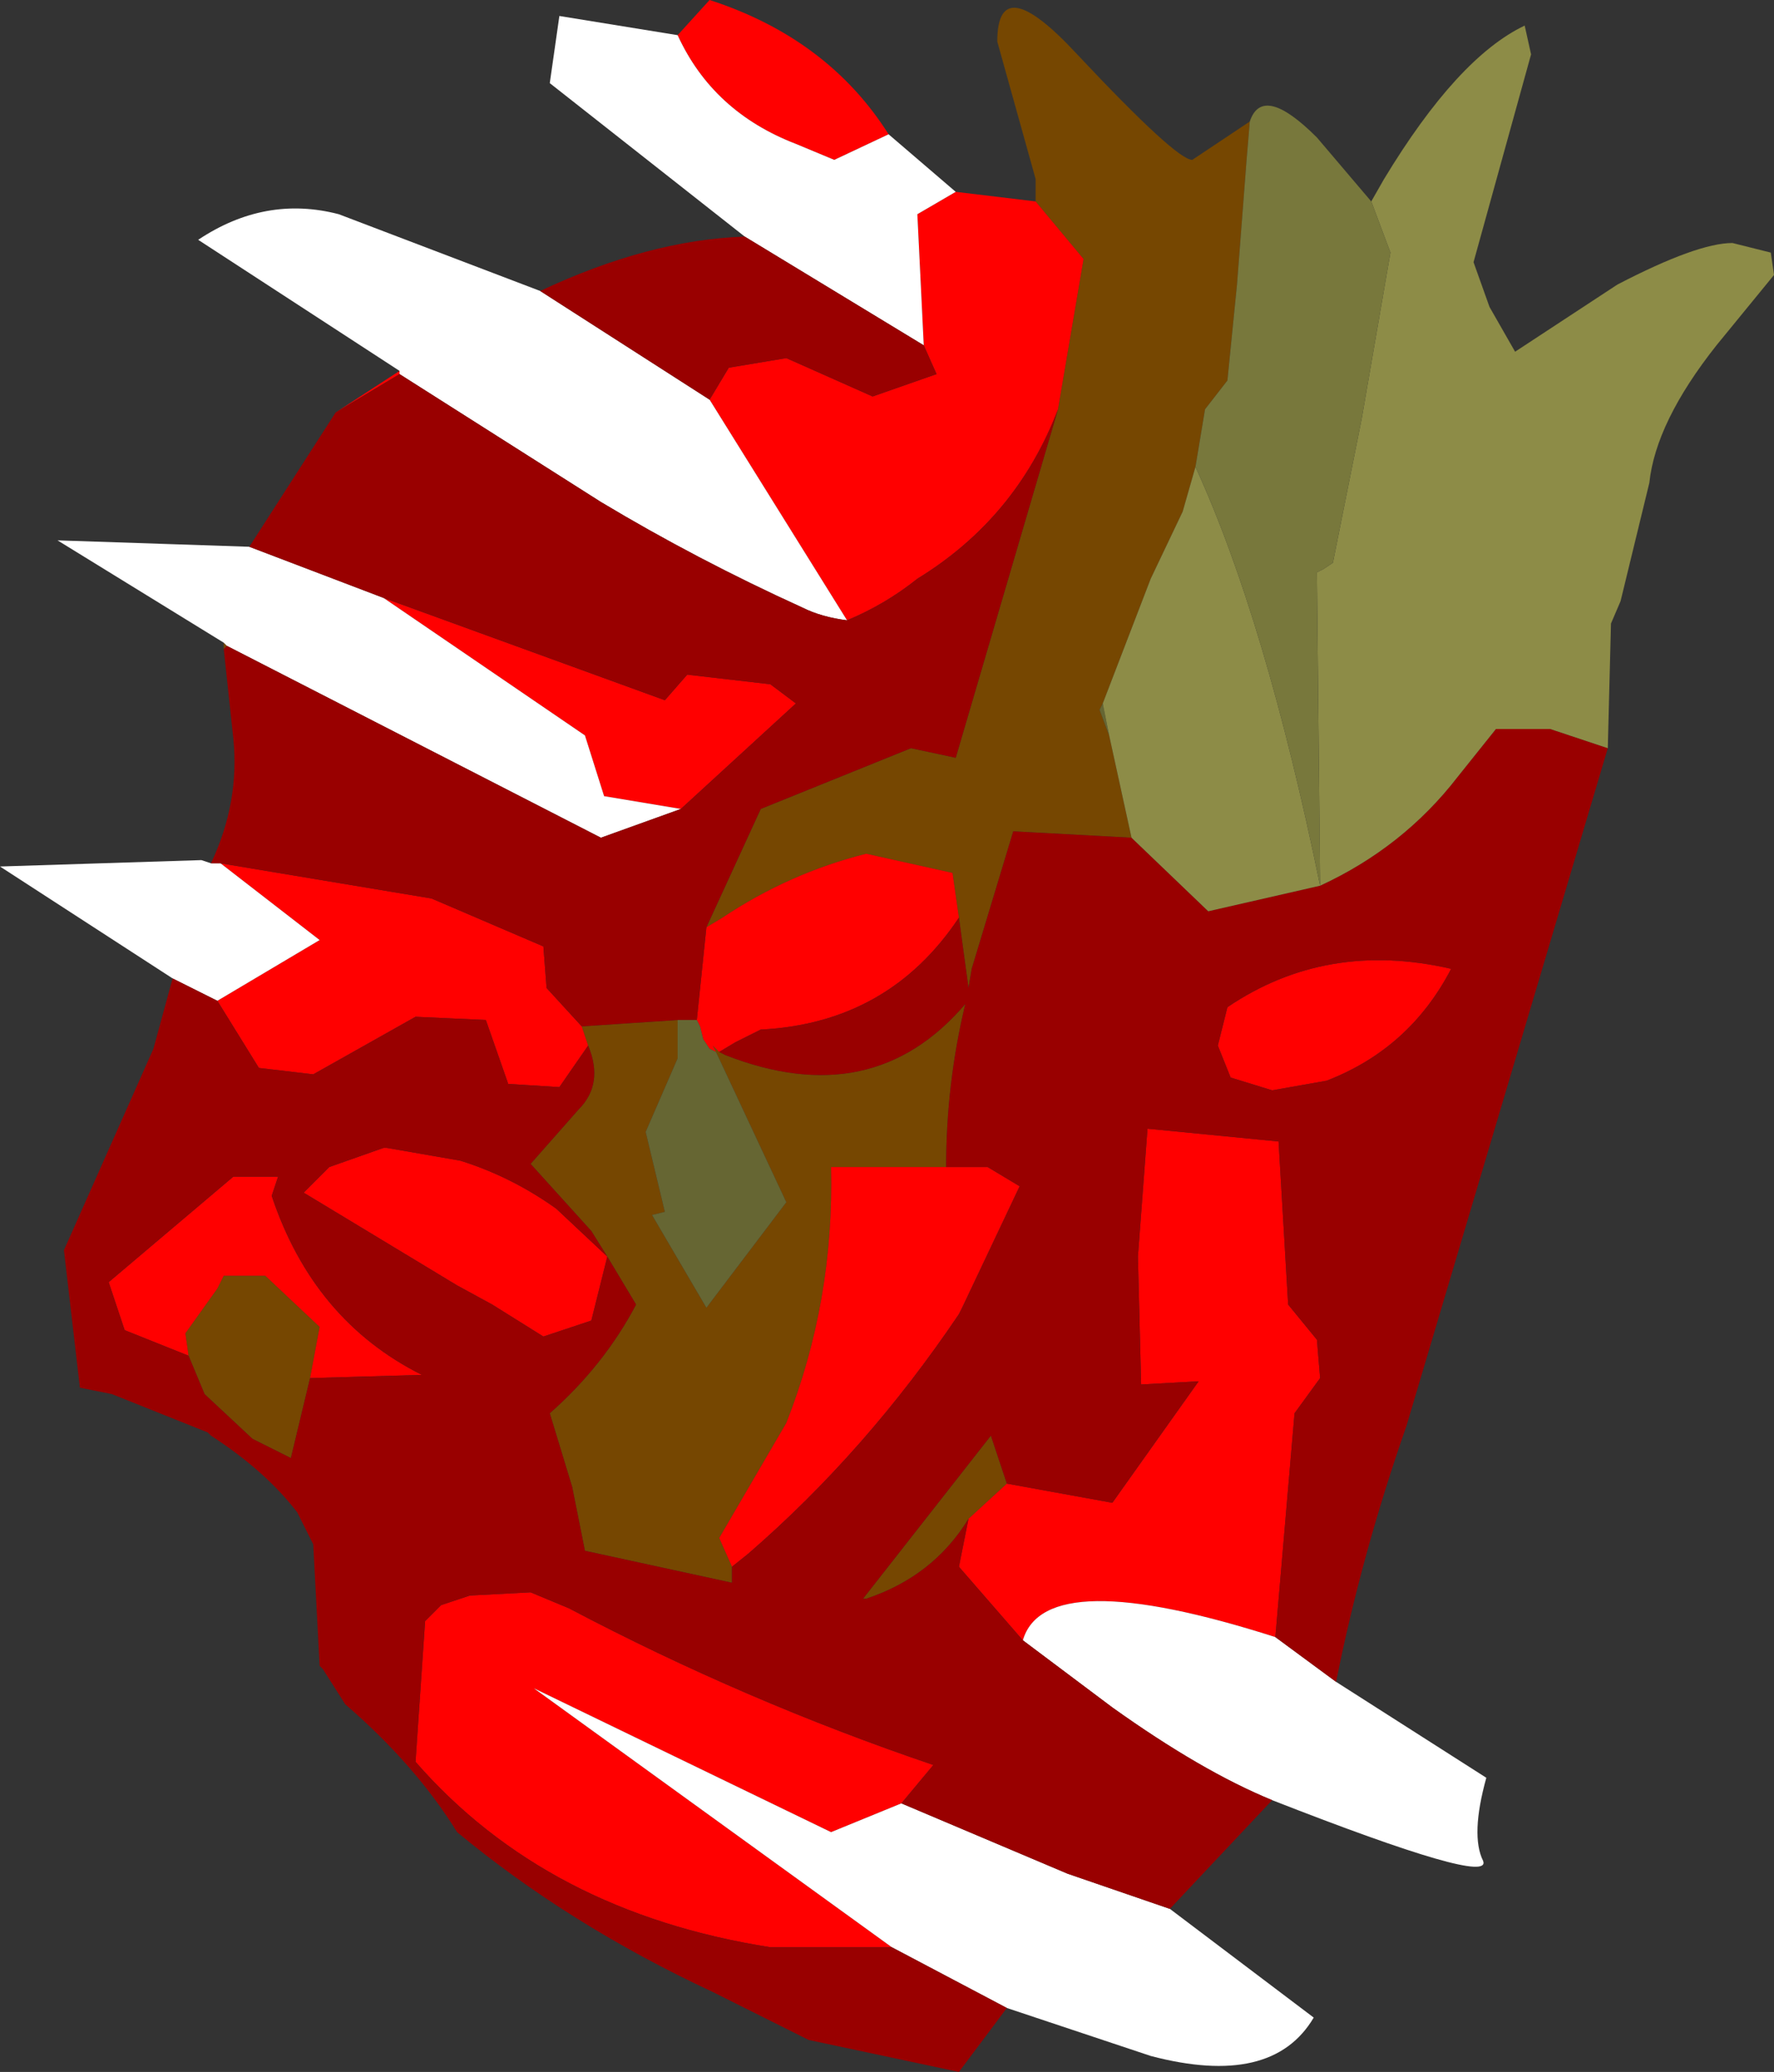 <?xml version="1.0" encoding="UTF-8" standalone="no"?>
<svg xmlns:ffdec="https://www.free-decompiler.com/flash" xmlns:xlink="http://www.w3.org/1999/xlink" ffdec:objectType="frame" height="32.4px" width="27.75px" xmlns="http://www.w3.org/2000/svg">
  <rect width="100%" height="100%" fill="#333333" stroke="none"/>
  <g transform="matrix(1.0, 0.0, 0.0, 1.0, 13.15, 16.2)">
    <use ffdec:characterId="2535" height="32.4" transform="matrix(1.0, 0.0, 0.0, 1.0, -13.15, -16.2)" width="27.75" xlink:href="#shape0"/>
  </g>
  <defs>
    <g id="shape0" transform="matrix(1.0, 0.0, 0.0, 1.0, 13.15, 16.2)">
      <path d="M-9.65 -6.05 L-9.65 -6.15 -9.6 -6.1 -9.65 -6.05 M3.05 -13.05 L3.05 -13.4 2.45 -15.55 Q2.45 -16.7 3.7 -15.35 5.25 -13.7 5.5 -13.7 L5.95 -14.0 6.4 -14.3 6.35 -13.7 6.2 -11.75 6.05 -10.25 5.7 -9.8 5.55 -8.9 5.35 -8.2 4.85 -7.15 4.1 -5.2 4.05 -5.1 4.2 -4.7 4.55 -3.1 2.7 -3.2 2.05 -1.05 2.0 -0.75 1.85 -1.85 1.75 -2.55 0.4 -2.85 Q-0.8 -2.55 -1.85 -1.85 L-2.1 -1.7 -1.25 -3.55 1.1 -4.5 1.8 -4.35 3.4 -9.8 3.8 -12.15 3.05 -13.05 M-1.9 0.25 L-1.8 0.3 Q0.5 1.2 1.95 -0.5 1.65 0.75 1.65 2.05 L-0.15 2.05 Q-0.1 4.15 -0.85 6.05 L-1.9 7.85 -1.7 8.3 -1.7 8.55 -4.0 8.05 -4.2 7.05 -4.55 5.9 Q-3.7 5.15 -3.2 4.2 L-3.65 3.45 -3.9 3.05 -4.85 2.0 -4.1 1.15 Q-3.7 0.75 -3.95 0.15 L-4.05 -0.15 -2.55 -0.25 -2.55 0.35 -3.05 1.5 -2.75 2.75 -2.95 2.8 -2.1 4.25 -0.85 2.6 -1.95 0.25 -2.0 0.15 -1.9 0.25 M2.0 7.55 Q1.45 8.45 0.4 8.8 L0.35 8.8 2.35 6.25 2.6 7.0 2.0 7.55 M-8.3 5.35 L-8.6 6.6 -9.2 6.3 -9.95 5.6 -10.2 5.0 -10.25 4.65 -9.75 3.95 -9.65 3.75 -9.0 3.75 -8.15 4.55 -8.3 5.35" fill="#764701" fill-rule="evenodd" stroke="none"/>
      <path d="M-7.9 -9.75 L-6.9 -10.4 -6.9 -10.35 -7.9 -9.75 M-2.55 -15.65 L-2.05 -16.2 Q-0.2 -15.6 0.75 -14.1 L-0.1 -13.7 -0.7 -13.95 Q-2.0 -14.45 -2.55 -15.65 M1.8 -13.2 L3.05 -13.05 3.8 -12.15 3.4 -9.8 Q2.75 -8.1 1.2 -7.15 0.7 -6.75 0.1 -6.5 L-2.05 -9.95 -1.75 -10.45 -0.85 -10.6 0.5 -10.0 1.5 -10.35 1.3 -10.8 1.2 -12.85 1.8 -13.2 M1.85 -1.85 Q0.75 -0.2 -1.25 -0.1 L-1.65 0.1 -1.9 0.25 -2.0 0.15 -1.95 0.25 -2.05 0.2 -2.15 0.05 -2.2 -0.15 -2.25 -0.25 -2.1 -1.7 -1.85 -1.85 Q-0.8 -2.55 0.4 -2.85 L1.75 -2.55 1.85 -1.85 M1.65 2.05 L2.3 2.05 2.8 2.35 1.9 4.25 1.85 4.35 Q0.4 6.5 -1.45 8.1 L-1.7 8.3 -1.9 7.85 -0.85 6.05 Q-0.1 4.15 -0.15 2.05 L1.65 2.05 M-3.65 3.45 L-3.9 4.45 -4.65 4.7 -5.45 4.2 -6.0 3.9 -8.4 2.45 -8.0 2.05 -7.15 1.75 -7.1 1.75 -5.95 1.95 Q-5.15 2.2 -4.45 2.7 L-3.65 3.45 M-3.95 0.15 L-4.4 0.8 -5.2 0.75 -5.55 -0.25 -6.65 -0.3 -8.25 0.6 -9.1 0.5 -9.75 -0.55 -8.15 -1.5 -9.7 -2.7 -6.4 -2.15 -4.65 -1.4 -4.6 -0.75 -4.05 -0.15 -3.95 0.15 M9.55 -1.05 Q8.9 0.2 7.6 0.7 L6.75 0.85 6.1 0.65 5.9 0.15 6.05 -0.45 Q7.6 -1.5 9.55 -1.05 M2.6 7.0 L4.25 7.3 5.6 5.4 4.7 5.45 4.65 3.45 4.8 1.45 6.85 1.65 7.0 4.2 7.45 4.75 7.5 5.35 7.1 5.9 6.8 9.4 Q3.2 8.25 2.85 9.45 L1.85 8.3 2.0 7.55 2.6 7.0 M0.8 14.25 L-1.1 14.25 Q-4.6 13.7 -6.65 11.35 L-6.5 9.15 -6.25 8.9 -5.8 8.75 -4.85 8.7 -4.25 8.95 Q-1.5 10.4 1.45 11.4 L0.95 12.0 -0.15 12.45 -4.8 10.2 0.8 14.25 M-7.15 -6.85 L-2.75 -5.25 -2.4 -5.65 -1.1 -5.5 -0.7 -5.2 -2.5 -3.55 -3.7 -3.75 -4.0 -4.7 -7.15 -6.85 M-10.2 5.0 L-11.2 4.6 -11.45 3.85 -9.5 2.2 -9.4 2.2 -8.8 2.2 -8.9 2.5 Q-8.25 4.45 -6.55 5.3 L-8.3 5.35 -8.15 4.55 -9.0 3.75 -9.65 3.75 -9.75 3.95 -10.25 4.65 -10.2 5.0" fill="#ff0000" fill-rule="evenodd" stroke="none"/>
      <path d="M7.75 10.1 L10.1 11.6 Q9.85 12.5 10.05 12.9 10.2 13.3 6.75 11.95 5.65 11.5 4.25 10.5 L2.85 9.45 Q3.2 8.25 6.8 9.4 L7.75 10.1 M5.15 13.65 L7.4 15.35 Q6.75 16.45 4.85 15.95 L2.6 15.2 0.8 14.25 -4.8 10.2 -0.15 12.45 0.95 12.0 3.55 13.1 5.15 13.65 M-10.45 -0.9 L-13.15 -2.65 -10.0 -2.75 -9.85 -2.7 -9.7 -2.7 -8.15 -1.5 -9.75 -0.55 -10.45 -0.9 M-9.65 -6.15 L-12.25 -7.75 -9.25 -7.65 -7.15 -6.85 -4.0 -4.7 -3.7 -3.75 -2.5 -3.55 -3.75 -3.1 -9.6 -6.1 -9.65 -6.15 M-6.9 -10.4 L-10.05 -12.45 Q-9.0 -13.15 -7.85 -12.85 L-4.7 -11.65 -2.05 -9.95 0.1 -6.5 Q-0.3 -6.55 -0.6 -6.7 -2.25 -7.45 -3.75 -8.35 L-6.9 -10.35 -6.9 -10.4 M-1.5 -12.5 L-4.55 -14.9 -4.4 -15.95 -2.55 -15.65 Q-2.0 -14.45 -0.7 -13.95 L-0.1 -13.7 0.75 -14.1 1.8 -13.2 1.2 -12.85 1.3 -10.8 -1.5 -12.5" fill="#ffffff" fill-rule="evenodd" stroke="none"/>
      <path d="M12.0 -4.5 L8.85 6.1 Q8.15 8.1 7.75 10.1 L6.8 9.4 7.1 5.9 7.5 5.35 7.45 4.75 7.0 4.2 6.85 1.65 4.8 1.45 4.65 3.45 4.7 5.45 5.6 5.4 4.25 7.3 2.6 7.0 2.35 6.25 0.35 8.8 0.4 8.8 Q1.45 8.45 2.0 7.55 L1.85 8.3 2.85 9.45 4.25 10.5 Q5.65 11.5 6.75 11.95 L5.15 13.65 3.55 13.1 0.95 12.0 1.45 11.4 Q-1.5 10.4 -4.25 8.95 L-4.85 8.7 -5.8 8.75 -6.25 8.9 -6.5 9.15 -6.65 11.35 Q-4.6 13.7 -1.1 14.25 L0.8 14.25 2.6 15.2 1.85 16.2 -0.5 15.7 -2.0 14.95 Q-4.25 13.9 -6.0 12.45 -6.65 11.4 -7.75 10.45 L-8.1 9.9 -8.15 9.85 -8.25 7.95 -8.45 7.55 -8.5 7.45 Q-9.0 6.8 -9.85 6.25 L-9.9 6.2 -11.4 5.6 -11.9 5.5 -12.15 3.35 -10.75 0.2 -10.45 -0.9 -9.75 -0.55 -9.1 0.5 -8.25 0.6 -6.65 -0.3 -5.55 -0.25 -5.2 0.75 -4.4 0.8 -3.95 0.15 Q-3.7 0.75 -4.1 1.15 L-4.85 2.0 -3.9 3.05 -3.65 3.45 -3.2 4.2 Q-3.7 5.15 -4.55 5.9 L-4.2 7.05 -4.0 8.05 -1.7 8.55 -1.7 8.3 -1.45 8.1 Q0.4 6.5 1.85 4.35 L1.9 4.25 2.8 2.35 2.3 2.05 1.65 2.05 Q1.65 0.75 1.95 -0.5 0.5 1.2 -1.8 0.3 L-1.9 0.25 -1.65 0.1 -1.25 -0.1 Q0.75 -0.2 1.85 -1.85 L2.0 -0.75 2.05 -1.05 2.7 -3.2 4.55 -3.1 5.75 -1.95 7.5 -2.35 Q8.8 -2.95 9.65 -4.05 L10.25 -4.8 11.1 -4.8 12.0 -4.5 M-9.85 -2.7 Q-9.4 -3.65 -9.5 -4.65 L-9.65 -6.05 -9.6 -6.1 -3.75 -3.1 -2.5 -3.55 -0.7 -5.2 -1.1 -5.5 -2.4 -5.65 -2.75 -5.25 -7.15 -6.85 -9.25 -7.65 -7.9 -9.75 -6.9 -10.35 -3.75 -8.35 Q-2.25 -7.45 -0.6 -6.7 -0.3 -6.55 0.1 -6.5 0.7 -6.75 1.2 -7.15 2.75 -8.1 3.4 -9.8 L1.8 -4.35 1.1 -4.5 -1.25 -3.55 -2.1 -1.7 -2.25 -0.25 -2.55 -0.25 -4.05 -0.15 -4.6 -0.75 -4.65 -1.4 -6.4 -2.15 -9.7 -2.7 -9.85 -2.7 M-4.7 -11.65 Q-3.0 -12.45 -1.5 -12.5 L1.3 -10.8 1.5 -10.35 0.5 -10.0 -0.85 -10.6 -1.75 -10.45 -2.05 -9.95 -4.7 -11.65 M-3.65 3.45 L-4.45 2.7 Q-5.15 2.2 -5.95 1.95 L-7.1 1.75 -7.15 1.75 -8.0 2.05 -8.4 2.45 -6.0 3.9 -5.45 4.2 -4.65 4.7 -3.9 4.45 -3.65 3.45 M9.55 -1.05 Q7.6 -1.5 6.05 -0.45 L5.9 0.15 6.1 0.65 6.75 0.85 7.6 0.7 Q8.9 0.2 9.55 -1.05 M-8.3 5.35 L-6.55 5.3 Q-8.25 4.45 -8.9 2.5 L-8.8 2.2 -9.4 2.2 -9.5 2.2 -11.45 3.85 -11.2 4.6 -10.2 5.0 -9.95 5.6 -9.2 6.3 -8.6 6.6 -8.3 5.35" fill="#990000" fill-rule="evenodd" stroke="none"/>
      <path d="M4.1 -5.2 L4.2 -4.7 4.05 -5.1 4.1 -5.2 M-2.55 -0.25 L-2.25 -0.25 -2.2 -0.15 -2.15 0.05 -2.05 0.2 -1.95 0.25 -0.85 2.6 -2.1 4.25 -2.95 2.8 -2.75 2.75 -3.05 1.5 -2.55 0.35 -2.55 -0.25" fill="#666633" fill-rule="evenodd" stroke="none"/>
      <path d="M8.3 -13.05 L8.5 -13.4 Q9.65 -15.3 10.7 -15.8 L10.8 -15.35 9.9 -12.1 10.15 -11.4 10.55 -10.7 12.15 -11.75 Q13.4 -12.4 13.95 -12.4 L14.55 -12.25 14.6 -11.9 13.7 -10.8 Q12.75 -9.6 12.65 -8.65 L12.2 -6.8 12.05 -6.45 12.0 -4.5 11.1 -4.8 10.25 -4.8 9.65 -4.05 Q8.8 -2.95 7.5 -2.35 L7.45 -7.25 7.55 -7.3 7.7 -7.4 8.15 -9.65 8.6 -12.25 8.3 -13.05 M5.55 -8.9 Q6.65 -6.5 7.5 -2.35 L5.75 -1.95 4.55 -3.1 4.2 -4.7 4.1 -5.2 4.85 -7.15 5.35 -8.2 5.55 -8.9" fill="#8d8c47" fill-rule="evenodd" stroke="none"/>
      <path d="M6.4 -14.3 Q6.6 -14.9 7.45 -14.05 L8.3 -13.05 8.6 -12.25 8.15 -9.65 7.7 -7.4 7.55 -7.3 7.45 -7.25 7.5 -2.35 Q6.65 -6.5 5.55 -8.9 L5.7 -9.8 6.05 -10.25 6.2 -11.75 6.35 -13.7 6.4 -14.3" fill="#78783c" fill-rule="evenodd" stroke="none"/>
    </g>
  </defs>
</svg>
